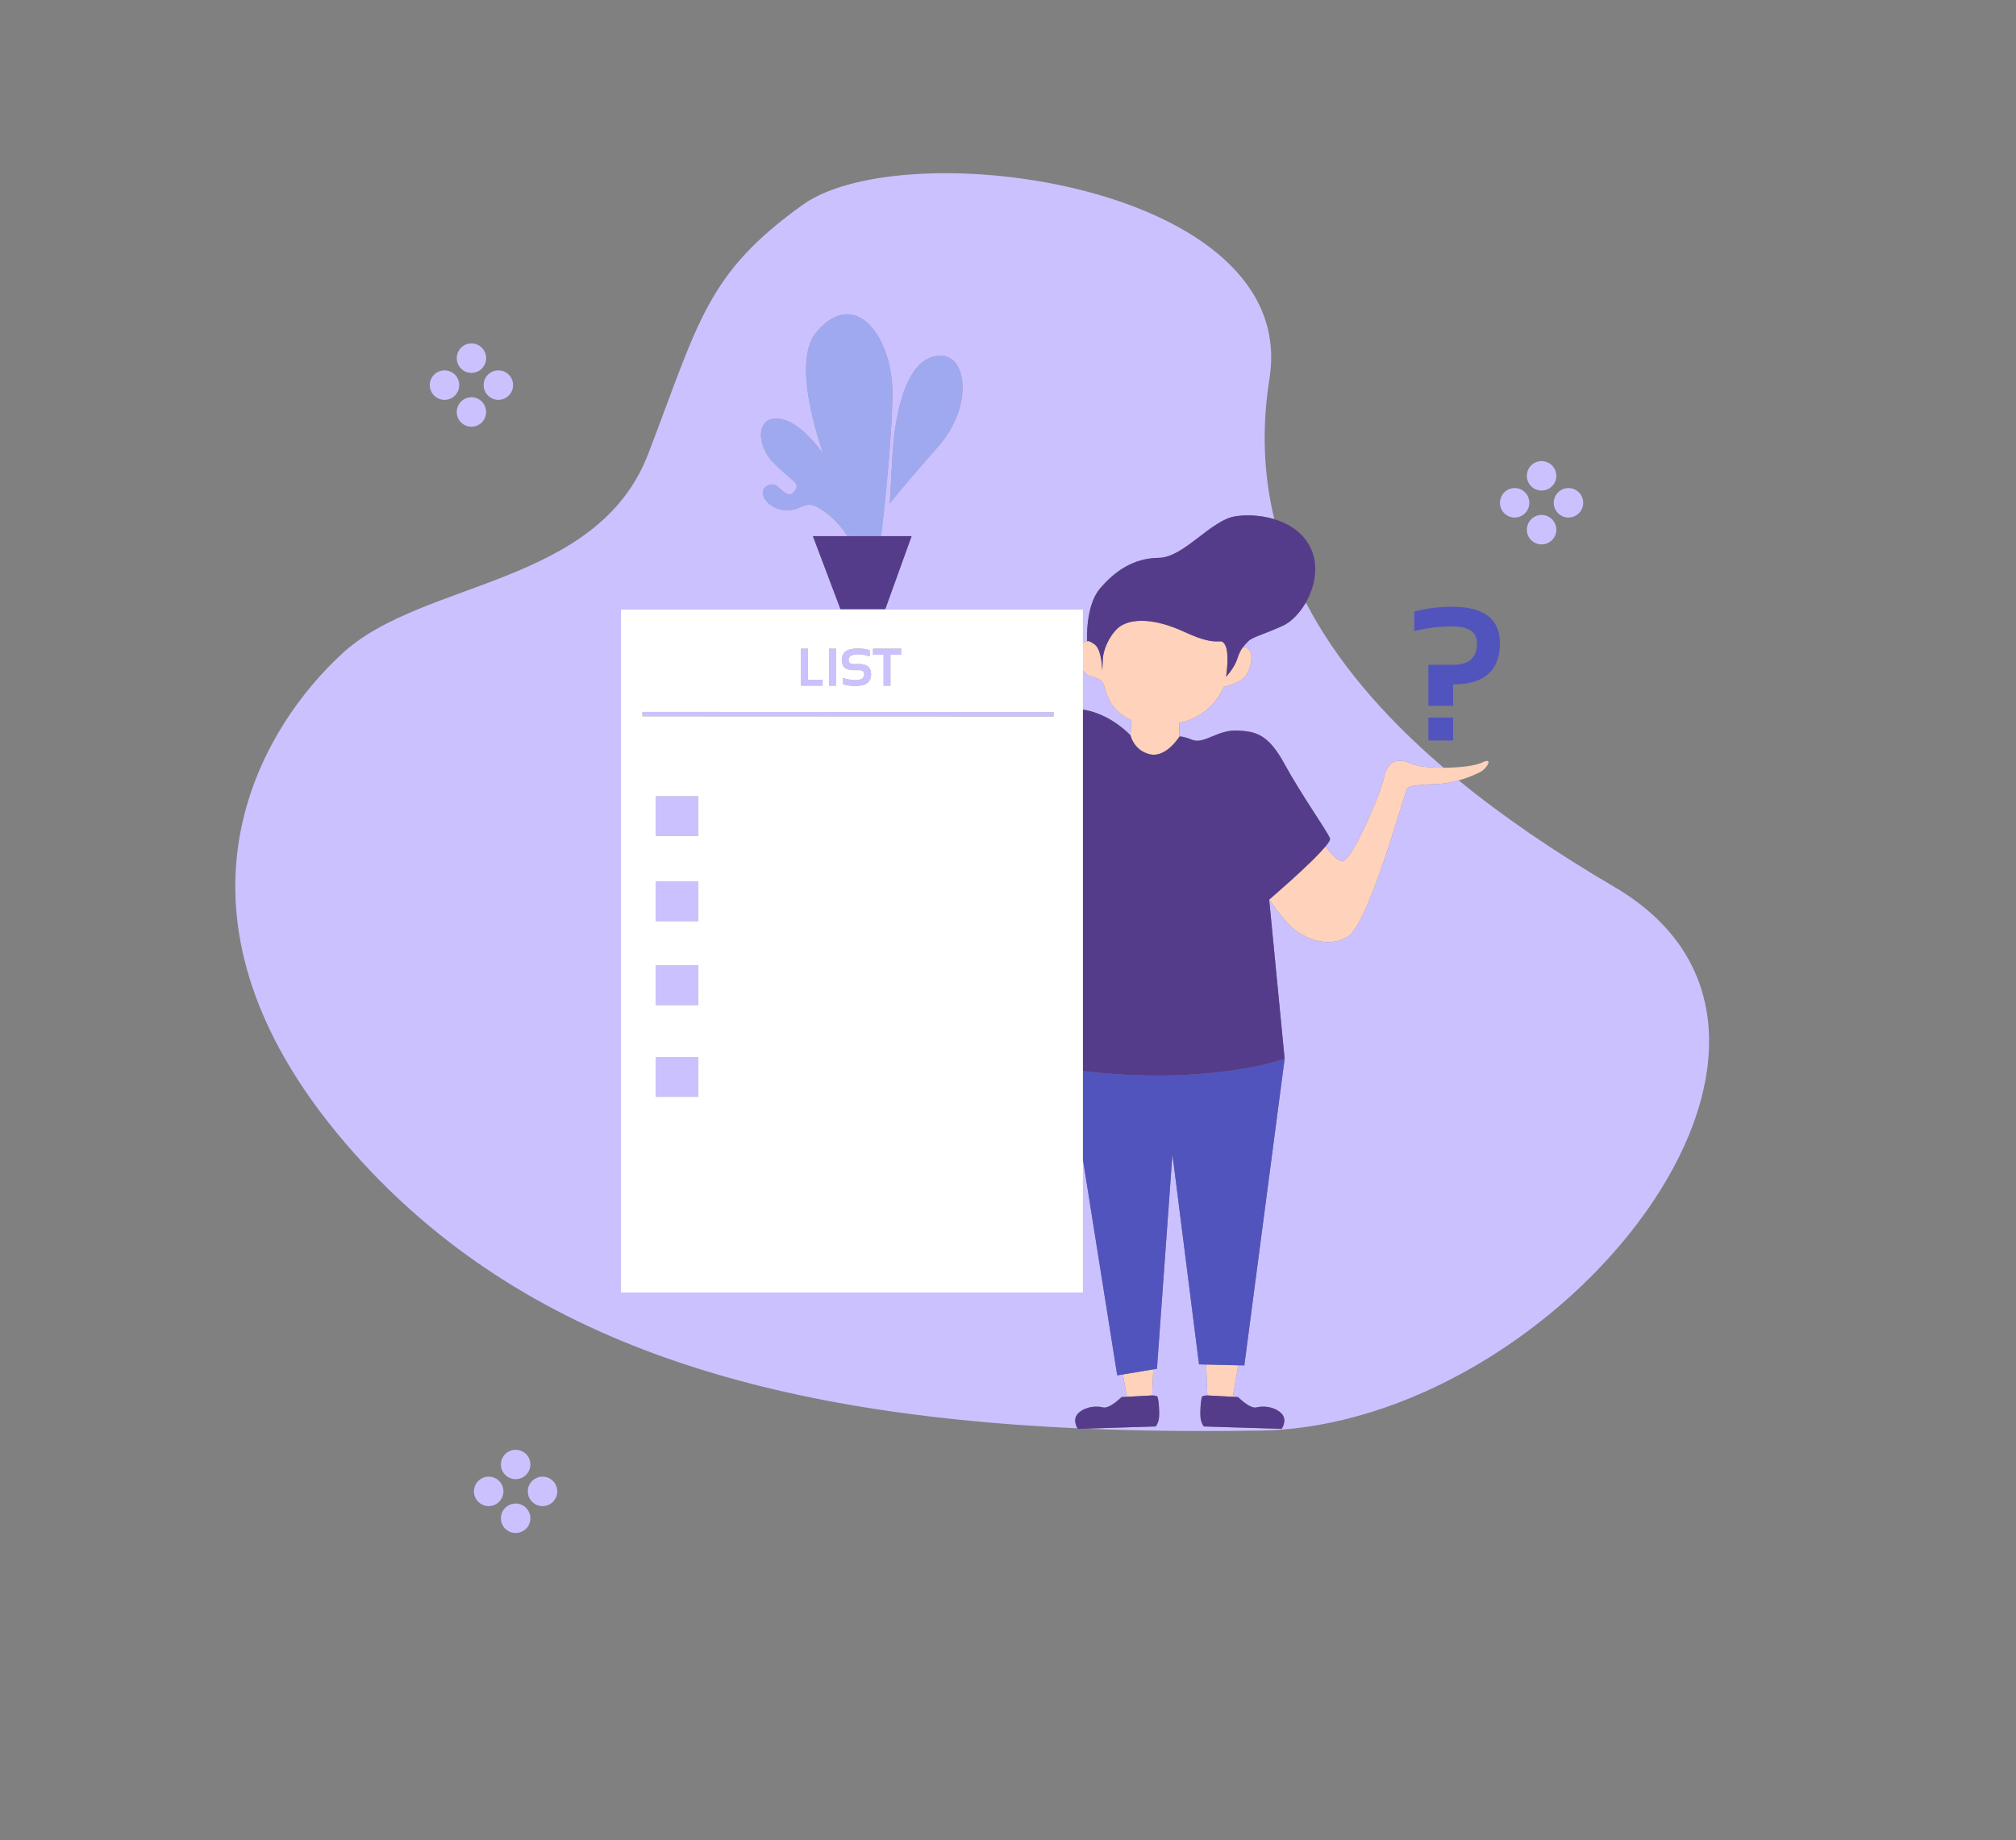 <svg width="379" height="346" viewBox="0 0 379 346" fill="none" xmlns="http://www.w3.org/2000/svg">
<rect x="0" y="0" width="379" height="346" fill="#808080" stroke="none"/>
<path d="M167.767 73.698C167.767 83.571 165.511 102.051 165.511 102.051L161.74 102.358L160.043 101.997C160.043 101.997 158.238 98.513 155.224 96.348C152.228 94.183 151.741 94.904 149.81 95.626C147.879 96.348 145.117 95.861 143.782 93.803C142.464 91.764 144.882 90.447 146.074 91.403C147.283 92.359 148.366 93.803 149.449 92.251C150.532 90.681 148.853 90.554 145.352 86.945C141.868 83.336 142.229 77.47 147.355 78.914C150.098 79.69 152.805 82.65 154.718 85.248C151.812 76.442 149.863 66.66 153.544 62.383C161.017 53.702 167.767 63.827 167.767 73.698ZM174.986 67.202C168.236 69.602 167.766 85.99 167.766 85.99L167.279 94.652C167.279 94.652 169.373 91.927 176.43 83.895C183.504 75.864 181.736 64.783 174.986 67.202Z" fill="#9EA9F0"/>
<path d="M278.289 145.149C277.044 145.78 273.615 147.333 269.771 147.441C265.926 147.532 264.88 147.947 264.573 148.163C264.248 148.362 257.408 173.556 253.456 176.064C249.503 178.555 244.937 176.101 243.169 174.657C241.4 173.195 238.603 169.152 238.603 169.152L248.98 158.757C248.98 158.757 250.55 161.301 252.211 161.933C253.871 162.546 259.574 149.191 260.205 146.087C260.837 142.965 262.912 142.441 265.403 143.596C267.894 144.734 276.304 144.516 278.596 143.38C280.888 142.243 279.535 144.516 278.289 145.149ZM211.839 262.62L216.585 262.367H216.603L216.802 257.458L211.099 258.414L211.839 262.62ZM226.98 262.367H226.998L231.762 262.62L232.791 256.7L226.745 256.555L226.98 262.367ZM234.434 121.832C234.2 121.706 233.947 121.652 233.712 121.615C233.315 122.138 232.954 122.77 232.629 123.799C232.052 125.622 230.499 127.228 230.499 127.228C230.499 127.228 231.221 122.752 230.283 121.2C229.344 119.648 229.399 121.922 222.811 118.872C216.206 115.804 212.001 116.472 210.179 118.078C208.374 119.703 207.381 122.391 207.327 123.907C207.273 125.405 207.219 126.091 207.219 126.091C207.219 126.091 207.165 122.139 205.775 121.146C205.323 120.839 205.035 120.677 204.836 120.586C204.692 120.586 204.547 120.569 204.367 120.586C202.544 120.623 202.436 124.268 203.537 125.983C204.62 127.697 206.244 127.066 207.165 128.167C208.103 129.25 207.688 133.148 212.723 135.44L212.525 138.238C212.525 138.238 213.138 141.143 216.207 141.83C219.275 142.498 221.711 138.508 221.711 138.508V135.91C221.711 135.91 227.541 135.08 230.031 129.16C230.031 129.16 233.352 128.528 234.399 126.759C235.427 124.99 235.644 122.391 234.434 121.832Z" fill="#FFD2BB"/>
<path d="M93.682 75.179C95.216 75.179 96.461 73.933 96.461 72.4C96.461 70.865 95.216 69.638 93.682 69.638C92.166 69.638 90.921 70.865 90.921 72.4C90.92 73.933 92.166 75.179 93.682 75.179ZM88.629 74.691C87.095 74.691 85.868 75.936 85.868 77.47C85.868 78.986 87.095 80.231 88.629 80.231C90.163 80.231 91.39 78.986 91.39 77.47C91.39 75.937 90.163 74.691 88.629 74.691ZM91.877 277.635C90.344 277.635 89.098 278.88 89.098 280.396C89.098 281.93 90.344 283.175 91.877 283.175C93.411 283.175 94.639 281.93 94.639 280.396C94.639 278.88 93.411 277.635 91.877 277.635ZM83.575 75.179C85.091 75.179 86.336 73.933 86.336 72.4C86.336 70.865 85.091 69.638 83.575 69.638C82.041 69.638 80.796 70.865 80.796 72.4C80.796 73.933 82.041 75.179 83.575 75.179ZM88.629 70.107C90.163 70.107 91.39 68.862 91.39 67.346C91.39 65.812 90.163 64.567 88.629 64.567C87.095 64.567 85.868 65.812 85.868 67.346C85.867 68.862 87.095 70.107 88.629 70.107ZM241.148 117.662C237.448 119.34 235.372 119.792 234.65 120.586C234.338 120.921 234.024 121.231 233.721 121.617C233.953 121.653 234.203 121.708 234.434 121.832C235.644 122.391 235.427 124.99 234.399 126.759C233.352 128.528 230.031 129.16 230.031 129.16C227.541 135.08 221.711 135.91 221.711 135.91V138.506C221.723 138.499 222.107 138.304 224.201 139.121C226.33 139.951 228.929 137.207 232.521 137.352C236.112 137.514 238.386 137.984 241.509 143.686C244.631 149.408 249.504 156.266 250.027 157.619C250.122 157.865 249.802 158.405 249.221 159.119C249.721 159.844 250.938 161.448 252.211 161.933C253.871 162.547 259.574 149.191 260.205 146.087C260.837 142.965 262.912 142.441 265.403 143.596C266.543 144.117 268.925 144.351 271.392 144.345C259.784 134.405 251.117 124.092 245.492 113.282C244.311 115.343 242.697 116.964 241.148 117.662ZM289.804 96.817C288.288 96.817 287.042 98.063 287.042 99.597C287.042 101.13 288.288 102.358 289.804 102.358C291.337 102.358 292.583 101.13 292.583 99.597C292.583 98.063 291.338 96.817 289.804 96.817ZM289.804 92.233C291.337 92.233 292.583 91.006 292.583 89.472C292.583 87.938 291.337 86.693 289.804 86.693C288.288 86.693 287.042 87.938 287.042 89.472C287.042 91.006 288.288 92.233 289.804 92.233ZM284.75 97.305C286.284 97.305 287.512 96.06 287.512 94.525C287.512 93.01 286.284 91.764 284.75 91.764C283.217 91.764 281.989 93.01 281.989 94.525C281.989 96.06 283.217 97.305 284.75 97.305ZM294.875 97.305C296.409 97.305 297.637 96.06 297.637 94.525C297.637 93.01 296.409 91.764 294.875 91.764C293.342 91.764 292.096 93.01 292.096 94.525C292.096 96.06 293.341 97.305 294.875 97.305ZM96.931 278.105C98.464 278.105 99.71 276.877 99.71 275.344C99.71 273.809 98.464 272.582 96.931 272.582C95.415 272.582 94.169 273.809 94.169 275.344C94.169 276.877 95.415 278.105 96.931 278.105ZM207.327 123.907C207.273 125.405 207.219 126.09 207.219 126.09C207.219 126.09 207.165 122.138 205.775 121.145C205.738 121.12 205.713 121.106 205.678 121.082C205.711 121.105 205.739 121.122 205.775 121.145C207.165 122.138 207.219 126.09 207.219 126.09C207.219 126.09 207.273 125.405 207.327 123.907ZM213.434 140.083C212.718 139.156 212.525 138.238 212.525 138.238L212.723 135.44C207.688 133.148 208.103 129.25 207.165 128.167C206.259 127.084 204.673 127.673 203.591 126.059V133.417C204.909 133.598 208.716 134.447 212.523 138.236C212.523 138.236 212.718 139.156 213.434 140.083ZM131.293 165.704H123.262V173.194H131.293V165.704ZM150.586 121.958V128.924H154.646V127.806H151.885V121.958H150.586ZM131.293 149.715H123.262V157.186H131.293V149.715ZM198.087 133.887L120.772 133.851V134.681L198.087 134.717V133.887ZM123.262 206.221H131.293V198.75H123.262V206.221ZM131.293 181.496H123.262V188.986H131.293V181.496ZM167.407 128.924V123.095H169.41V121.958H164.122V123.095H166.107V128.924H167.407ZM161.288 123.04C162.082 123.04 162.804 123.167 163.508 123.419V122.264C162.804 122.03 162.082 121.922 161.288 121.922C159.267 121.922 158.256 122.626 158.255 124.051C158.255 125.35 158.959 126 160.385 126H161.486C162.136 126 162.46 126.271 162.46 126.794C162.46 127.498 161.919 127.859 160.854 127.859C159.988 127.859 159.194 127.733 158.49 127.462V128.635C159.194 128.87 159.988 128.978 160.854 128.978C162.785 128.978 163.76 128.256 163.76 126.794C163.76 125.495 163.002 124.845 161.486 124.845H160.385C159.826 124.845 159.537 124.574 159.537 124.051C159.537 123.383 160.133 123.04 161.288 123.04ZM155.856 121.958V128.924H157.155V121.958H155.856ZM236.979 268.972C225.54 269.156 214.539 269.053 203.97 268.606L217.272 268.196C217.272 268.196 217.687 267.709 217.849 266.807C218.029 265.904 217.849 262.674 217.506 262.512C217.163 262.367 216.586 262.367 216.586 262.367L210.847 262.674C210.847 262.674 208.591 264.93 207.382 264.623C206.19 264.316 204.205 264.388 202.798 265.634C201.602 266.705 202.342 268.161 202.572 268.547C142.417 265.822 96.459 251.729 64.95 214.956C27.465 171.191 49.375 136.45 64.535 122.698C79.623 108.982 112.325 110.227 121.872 85.304C131.438 60.362 132.827 51.428 150.965 38.47C170.167 24.772 244.469 34.608 238.657 71.172C237.196 80.336 237.512 89.134 239.564 97.62C237.107 96.875 234.482 96.744 232.359 97.052C227.63 97.72 222.596 104.848 217.813 104.885C213.049 104.939 209.511 107.429 206.75 110.714C204.007 113.98 204.368 120.586 204.368 120.586C204.368 120.586 204.378 120.404 204.818 120.586C204.68 120.585 204.541 120.569 204.368 120.586C204.059 120.592 203.804 120.709 203.591 120.894V114.613H116.729V243.021H203.591V218.043L210.034 258.595L211.099 258.418L211.839 262.62L216.586 262.367H216.603L216.801 257.467L217.505 257.35L220.411 217.032L225.41 256.52L233.929 256.718L241.509 199.074C241.509 199.074 227.594 204.182 203.591 201.385C227.594 204.183 241.508 199.074 241.508 199.074L238.602 169.151C238.602 169.151 241.4 173.195 243.169 174.657C244.937 176.101 249.503 178.555 253.455 176.064C257.407 173.556 264.248 148.362 264.572 148.163C264.879 147.947 265.926 147.532 269.77 147.441C271.373 147.396 272.901 147.099 274.231 146.723C282.587 153.56 292.346 160.223 303.483 166.752C351.689 194.996 292.8 268.07 236.979 268.972ZM167.766 85.99L167.279 94.652C167.279 94.652 169.373 91.927 176.43 83.895C183.504 75.865 181.736 64.783 174.986 67.202C168.236 69.602 167.766 85.99 167.766 85.99ZM145.352 86.945C148.853 90.555 150.532 90.681 149.449 92.251C148.366 93.803 147.283 92.359 146.074 91.403C144.882 90.447 142.464 91.764 143.782 93.803C145.117 95.861 147.879 96.348 149.81 95.626C151.741 94.904 152.228 94.183 155.224 96.348C157.122 97.712 158.539 99.597 159.329 100.806H152.824L158.003 114.522H166.431L171.376 100.806H165.658C166.159 96.499 167.767 82.032 167.767 73.698C167.767 63.827 161.017 53.702 153.544 62.383C149.863 66.66 151.812 76.442 154.718 85.248C152.805 82.65 150.098 79.69 147.355 78.914C142.229 77.47 141.868 83.336 145.352 86.945ZM240.786 265.634C239.379 264.388 237.394 264.316 236.203 264.623C234.994 264.93 232.737 262.674 232.737 262.674L226.998 262.367L231.762 262.62L232.791 256.7L226.745 256.555L226.98 262.367H226.998C226.998 262.367 226.421 262.367 226.078 262.512C225.734 262.674 225.554 265.904 225.734 266.807C225.897 267.709 226.312 268.197 226.312 268.197L240.948 268.648C240.948 268.648 242.176 266.88 240.786 265.634ZM102.002 277.635C100.468 277.635 99.223 278.88 99.223 280.396C99.223 281.93 100.468 283.175 102.002 283.175C103.535 283.175 104.763 281.93 104.763 280.396C104.763 278.88 103.536 277.635 102.002 277.635ZM96.931 282.689C95.415 282.689 94.169 283.934 94.169 285.468C94.169 287.002 95.415 288.229 96.931 288.229C98.464 288.229 99.71 287.002 99.71 285.468C99.71 283.934 98.464 282.689 96.931 282.689Z" fill="#CCC1FF"/>
<path d="M116.729 114.612V243.021H203.591V114.612H116.729ZM164.122 121.958H169.41V123.095H167.407V128.924H166.107V123.095H164.122L164.122 121.958ZM161.288 121.922C162.082 121.922 162.804 122.03 163.508 122.264V123.419C162.804 123.167 162.082 123.04 161.288 123.04C160.133 123.04 159.537 123.383 159.537 124.051C159.537 124.574 159.826 124.844 160.385 124.844H161.486C163.002 124.844 163.76 125.495 163.76 126.794C163.76 128.256 162.785 128.978 160.854 128.978C159.988 128.978 159.194 128.87 158.49 128.635V127.462C159.194 127.733 159.988 127.859 160.854 127.859C161.919 127.859 162.46 127.498 162.46 126.794C162.46 126.271 162.136 126 161.486 126H160.385C158.959 126 158.255 125.35 158.255 124.051C158.256 122.626 159.267 121.922 161.288 121.922ZM155.856 121.958H157.155V128.924H155.856V121.958ZM150.586 121.958H151.885V127.806H154.647V128.924H150.586V121.958ZM131.293 206.221H123.262V198.75H131.293V206.221ZM131.293 188.986H123.262V181.496H131.293V188.986ZM131.293 173.194H123.262V165.704H131.293V173.194ZM131.293 157.186H123.262V149.715H131.293V157.186ZM198.087 134.717L120.772 134.681V133.851L198.087 133.887V134.717Z" fill="white"/>
<path d="M203.591 201.385V218.043L210.034 258.595L217.505 257.35L220.411 217.032L225.41 256.52L233.929 256.718L241.509 199.074C241.509 199.074 227.594 204.182 203.591 201.385ZM268.526 134.915H273.182V139.229H268.526V134.915ZM272.911 114.071C270.691 114.071 268.345 114.36 265.873 114.956V118.655C268.345 118.059 270.692 117.771 272.911 117.771C276.088 117.771 277.676 118.818 277.676 120.929C277.676 123.636 276.178 124.99 273.182 124.99H268.526V132.714H273.182V128.672C279.048 128.672 281.989 126.09 281.989 120.929C281.989 116.363 278.957 114.071 272.911 114.071Z" fill="#5254BD"/>
<path d="M217.506 262.512C217.849 262.674 218.029 265.904 217.849 266.807C217.687 267.709 217.272 268.196 217.272 268.196L202.635 268.648C202.635 268.648 201.408 266.879 202.798 265.634C204.205 264.388 206.19 264.316 207.382 264.623C208.591 264.93 210.847 262.674 210.847 262.674L216.586 262.367C216.586 262.367 217.163 262.367 217.506 262.512ZM236.203 264.623C234.994 264.93 232.737 262.674 232.737 262.674L226.998 262.367C226.998 262.367 226.421 262.367 226.078 262.512C225.734 262.675 225.554 265.904 225.734 266.807C225.897 267.709 226.312 268.197 226.312 268.197L240.948 268.648C240.948 268.648 242.176 266.88 240.786 265.634C239.379 264.388 237.394 264.316 236.203 264.623ZM205.775 121.145C207.164 122.138 207.219 126.091 207.219 126.091C207.219 126.091 207.273 125.405 207.327 123.907C207.381 122.391 208.374 119.702 210.178 118.077C212.001 116.472 216.207 115.804 222.811 118.871C229.398 121.922 229.344 119.648 230.283 121.2C231.221 122.751 230.499 127.228 230.499 127.228C230.499 127.228 232.051 125.622 232.629 123.798C233.189 121.976 233.928 121.362 234.65 120.586C235.372 119.792 237.448 119.34 241.148 117.662C244.83 116.002 248.89 109.143 246.598 103.495C244.306 97.828 237.087 96.366 232.359 97.052C227.63 97.72 222.596 104.848 217.813 104.885C213.049 104.939 209.511 107.429 206.75 110.714C204.007 113.98 204.368 120.586 204.368 120.586C204.368 120.586 204.367 120.171 205.775 121.145ZM250.027 157.619C249.504 156.266 244.631 149.408 241.509 143.686C238.386 137.984 236.112 137.514 232.521 137.352C228.929 137.207 226.33 139.951 224.201 139.121C222.071 138.29 221.71 138.506 221.71 138.506C221.71 138.506 219.273 142.496 216.205 141.828C213.137 141.142 212.523 138.236 212.523 138.236C208.715 134.446 204.907 133.598 203.59 133.417V201.384C227.593 204.182 241.508 199.074 241.508 199.074L238.602 169.151C238.602 169.151 250.551 158.973 250.027 157.619ZM158.003 114.522H166.431L171.376 100.806H152.824L158.003 114.522Z" fill="#553C8B"/>
</svg>
